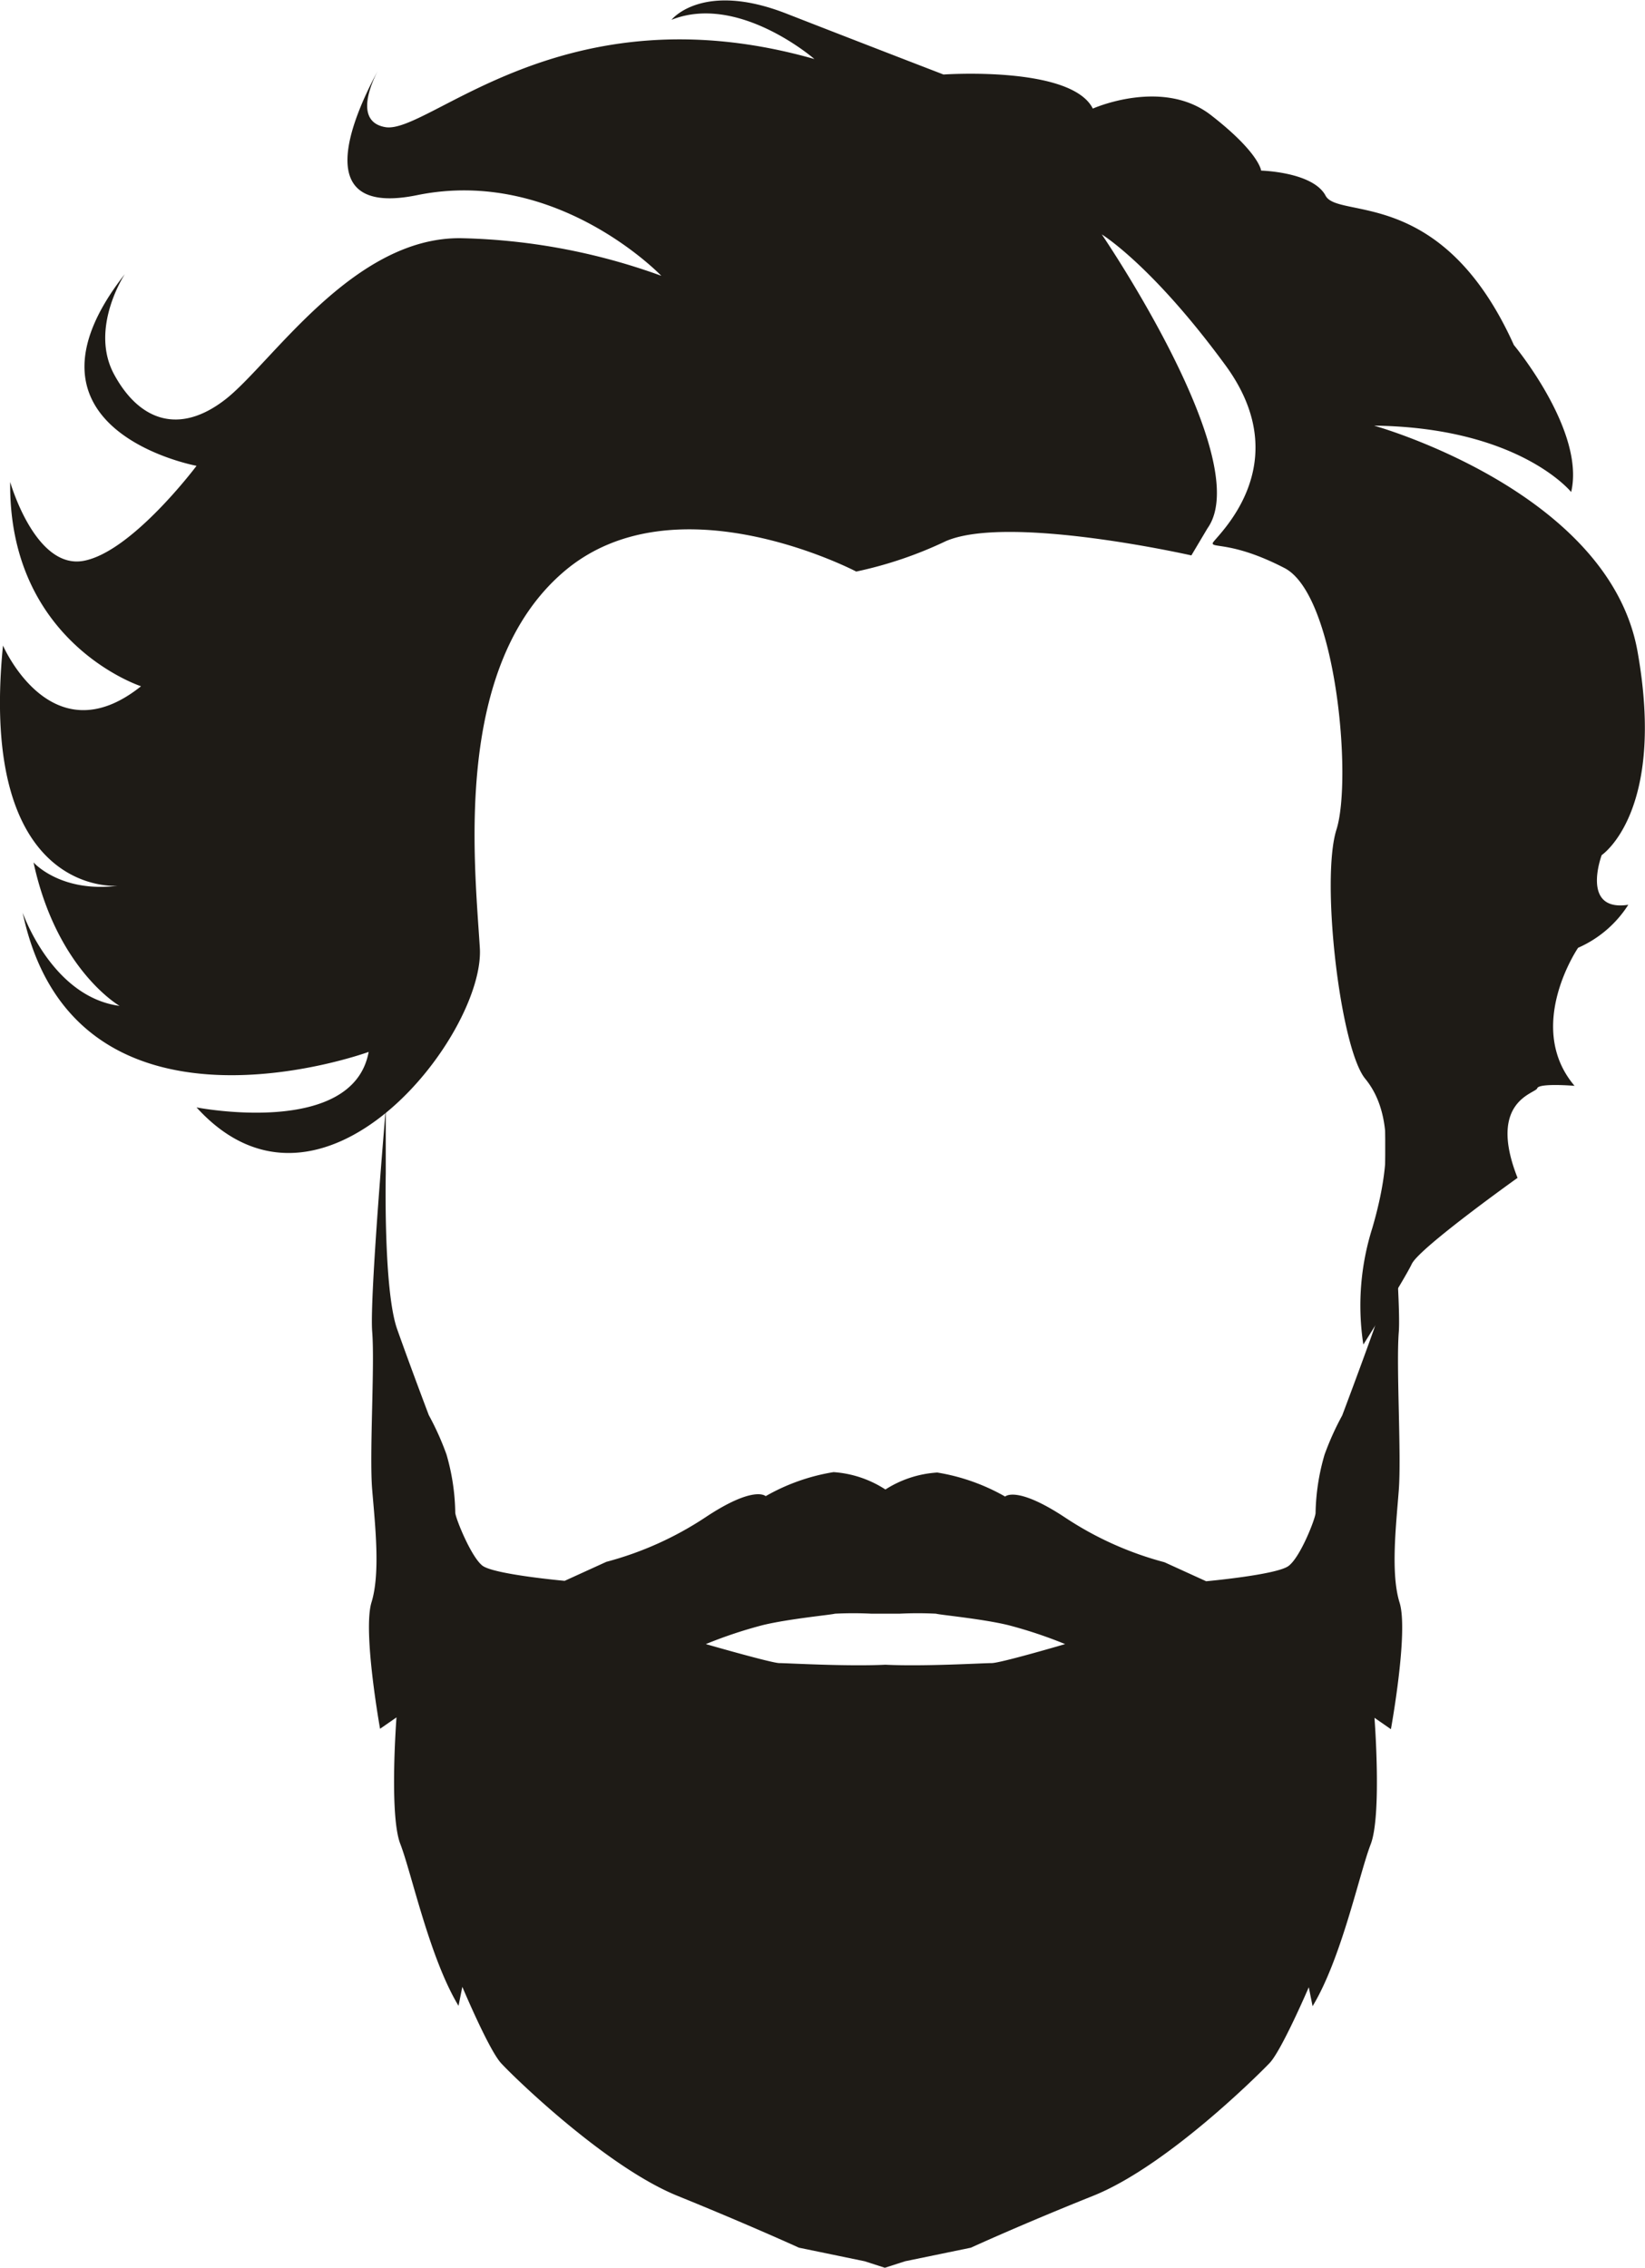 <svg xmlns="http://www.w3.org/2000/svg" viewBox="0 0 121.19 167.08"><defs><style>.cls-1{fill:#1e1b16;}</style></defs><title>Asset 1</title><g id="Layer_2" data-name="Layer 2"><g id="Layer_1-2" data-name="Layer 1"><path class="cls-1" d="M118,63s4.75-3.17,2.64-15-19.41-16.64-19.41-16.64c10.69.13,14.52,4.89,14.52,4.89,1.06-4.49-4.22-10.83-4.22-10.83-5.29-11.75-12.94-9.24-13.87-11s-4.75-1.85-4.75-1.85-.13-1.32-3.7-4.09S80.51,8,80.51,8c-1.59-3.17-11-2.51-11-2.51S64.13,3.42,57.93,1s-8.46.46-8.46.46C54.41-.51,60,4.35,60,4.35,41.42-.94,31.52,10,28.35,9.36,26.41,9,27,6.84,27.82,5.24c-1.89,3.52-5,10.75,2.9,9.14,10.3-2.11,18,5.94,18,5.94A45.9,45.9,0,0,0,34,17.55C26,17.42,20,26.79,16.6,29.43S10.26,31,8.41,27.59s.79-7.4.79-7.4c-9,11.49,5.28,14.13,5.28,14.13s-4.75,6.34-8.32,7S.75,35.51.75,35.51c-.13,11.88,9.64,15.05,9.64,15.05-6.6,5.28-10.17-3-10.17-3-1.85,18.62,8.45,17.7,8.45,17.7-4.22.53-6.2-1.72-6.2-1.72,1.71,7.92,6.34,10.57,6.34,10.57-5-.67-7.14-6.87-7.14-6.87C5.5,85.42,27.16,77.5,27.16,77.5,26,83.84,14.48,81.59,14.48,81.59c9.25,10.17,21.26-5.41,20.87-11.75s-2-20.73,6.2-27.73,21.53,0,21.53,0a29.57,29.57,0,0,0,6.6-2.24c4.62-2,18.09,1.05,18.09,1.05l1.19-2c3.56-5-7.79-21.65-7.79-21.65s3.69,2.24,9.11,9.64S89.48,39.6,89.35,40s1.45-.13,5.28,1.85,5,15.58,3.83,19.27.27,16.11,2.12,18.36,2,5.94.52,11a18.94,18.94,0,0,0-.66,8.58s3-4.75,3.57-5.94,7.79-6.34,7.79-6.34c-2.24-5.68,1.32-6.2,1.45-6.6S116,80,116,80c-3.7-4.36.26-10.17.26-10.17a8.36,8.36,0,0,0,3.7-3.17C116.42,67.2,118,63,118,63Z"/><path class="cls-1" d="M65.23,109.74a8,8,0,0,0-3.82-1.28,14.83,14.83,0,0,0-5,1.77s-.84-.84-4.47,1.58a24.66,24.66,0,0,1-7.27,3.26l-3.07,1.4s-5.22-.47-6.06-1.12-2-3.54-2-3.91a16.1,16.1,0,0,0-.65-4.29,20.58,20.58,0,0,0-1.3-2.89s-1.31-3.45-2.33-6.33-.84-11.46-.84-11.46V81.71s-1.2,13.89-1,16.4-.22,9,0,11.65.61,6.15-.05,8.29.63,9.32.63,9.32l1.21-.84s-.55,7.18.28,9.32,2.15,8.39,4.29,11.93l.28-1.4S36,151,36.91,152s7.73,7.64,13,9.78,8.95,3.82,8.95,3.82l4.84,1,1.49.48,1.49-.48,4.85-1s3.63-1.67,9-3.82,12.11-8.85,13-9.78,2.89-5.59,2.89-5.59l.28,1.4c2.14-3.54,3.45-9.79,4.28-11.93s.28-9.32.28-9.32l1.21.84s1.31-7.17.64-9.32-.26-5.68-.06-8.29-.2-9.13,0-11.65-1-16.4-1-16.4v4.76s.19,8.57-.84,11.46-2.33,6.33-2.33,6.33a20.58,20.58,0,0,0-1.3,2.89,16.24,16.24,0,0,0-.66,4.29c0,.37-1.11,3.26-2,3.91s-6.06,1.12-6.06,1.12l-3.07-1.4a24.66,24.66,0,0,1-7.27-3.26c-3.64-2.42-4.47-1.58-4.47-1.58a14.92,14.92,0,0,0-5-1.77A8,8,0,0,0,65.23,109.74Zm0,12.91c-2.83.14-7.27-.12-7.82-.12s-5.41-1.4-5.41-1.4a33.26,33.26,0,0,1,4.2-1.4c1.95-.47,5-.75,5.31-.84a26.85,26.85,0,0,1,2.7,0h2.05a26.85,26.85,0,0,1,2.7,0c.28.09,3.36.37,5.31.84a33.26,33.26,0,0,1,4.2,1.4s-4.76,1.4-5.41,1.4S68.07,122.79,65.23,122.65Z"/></g></g></svg>